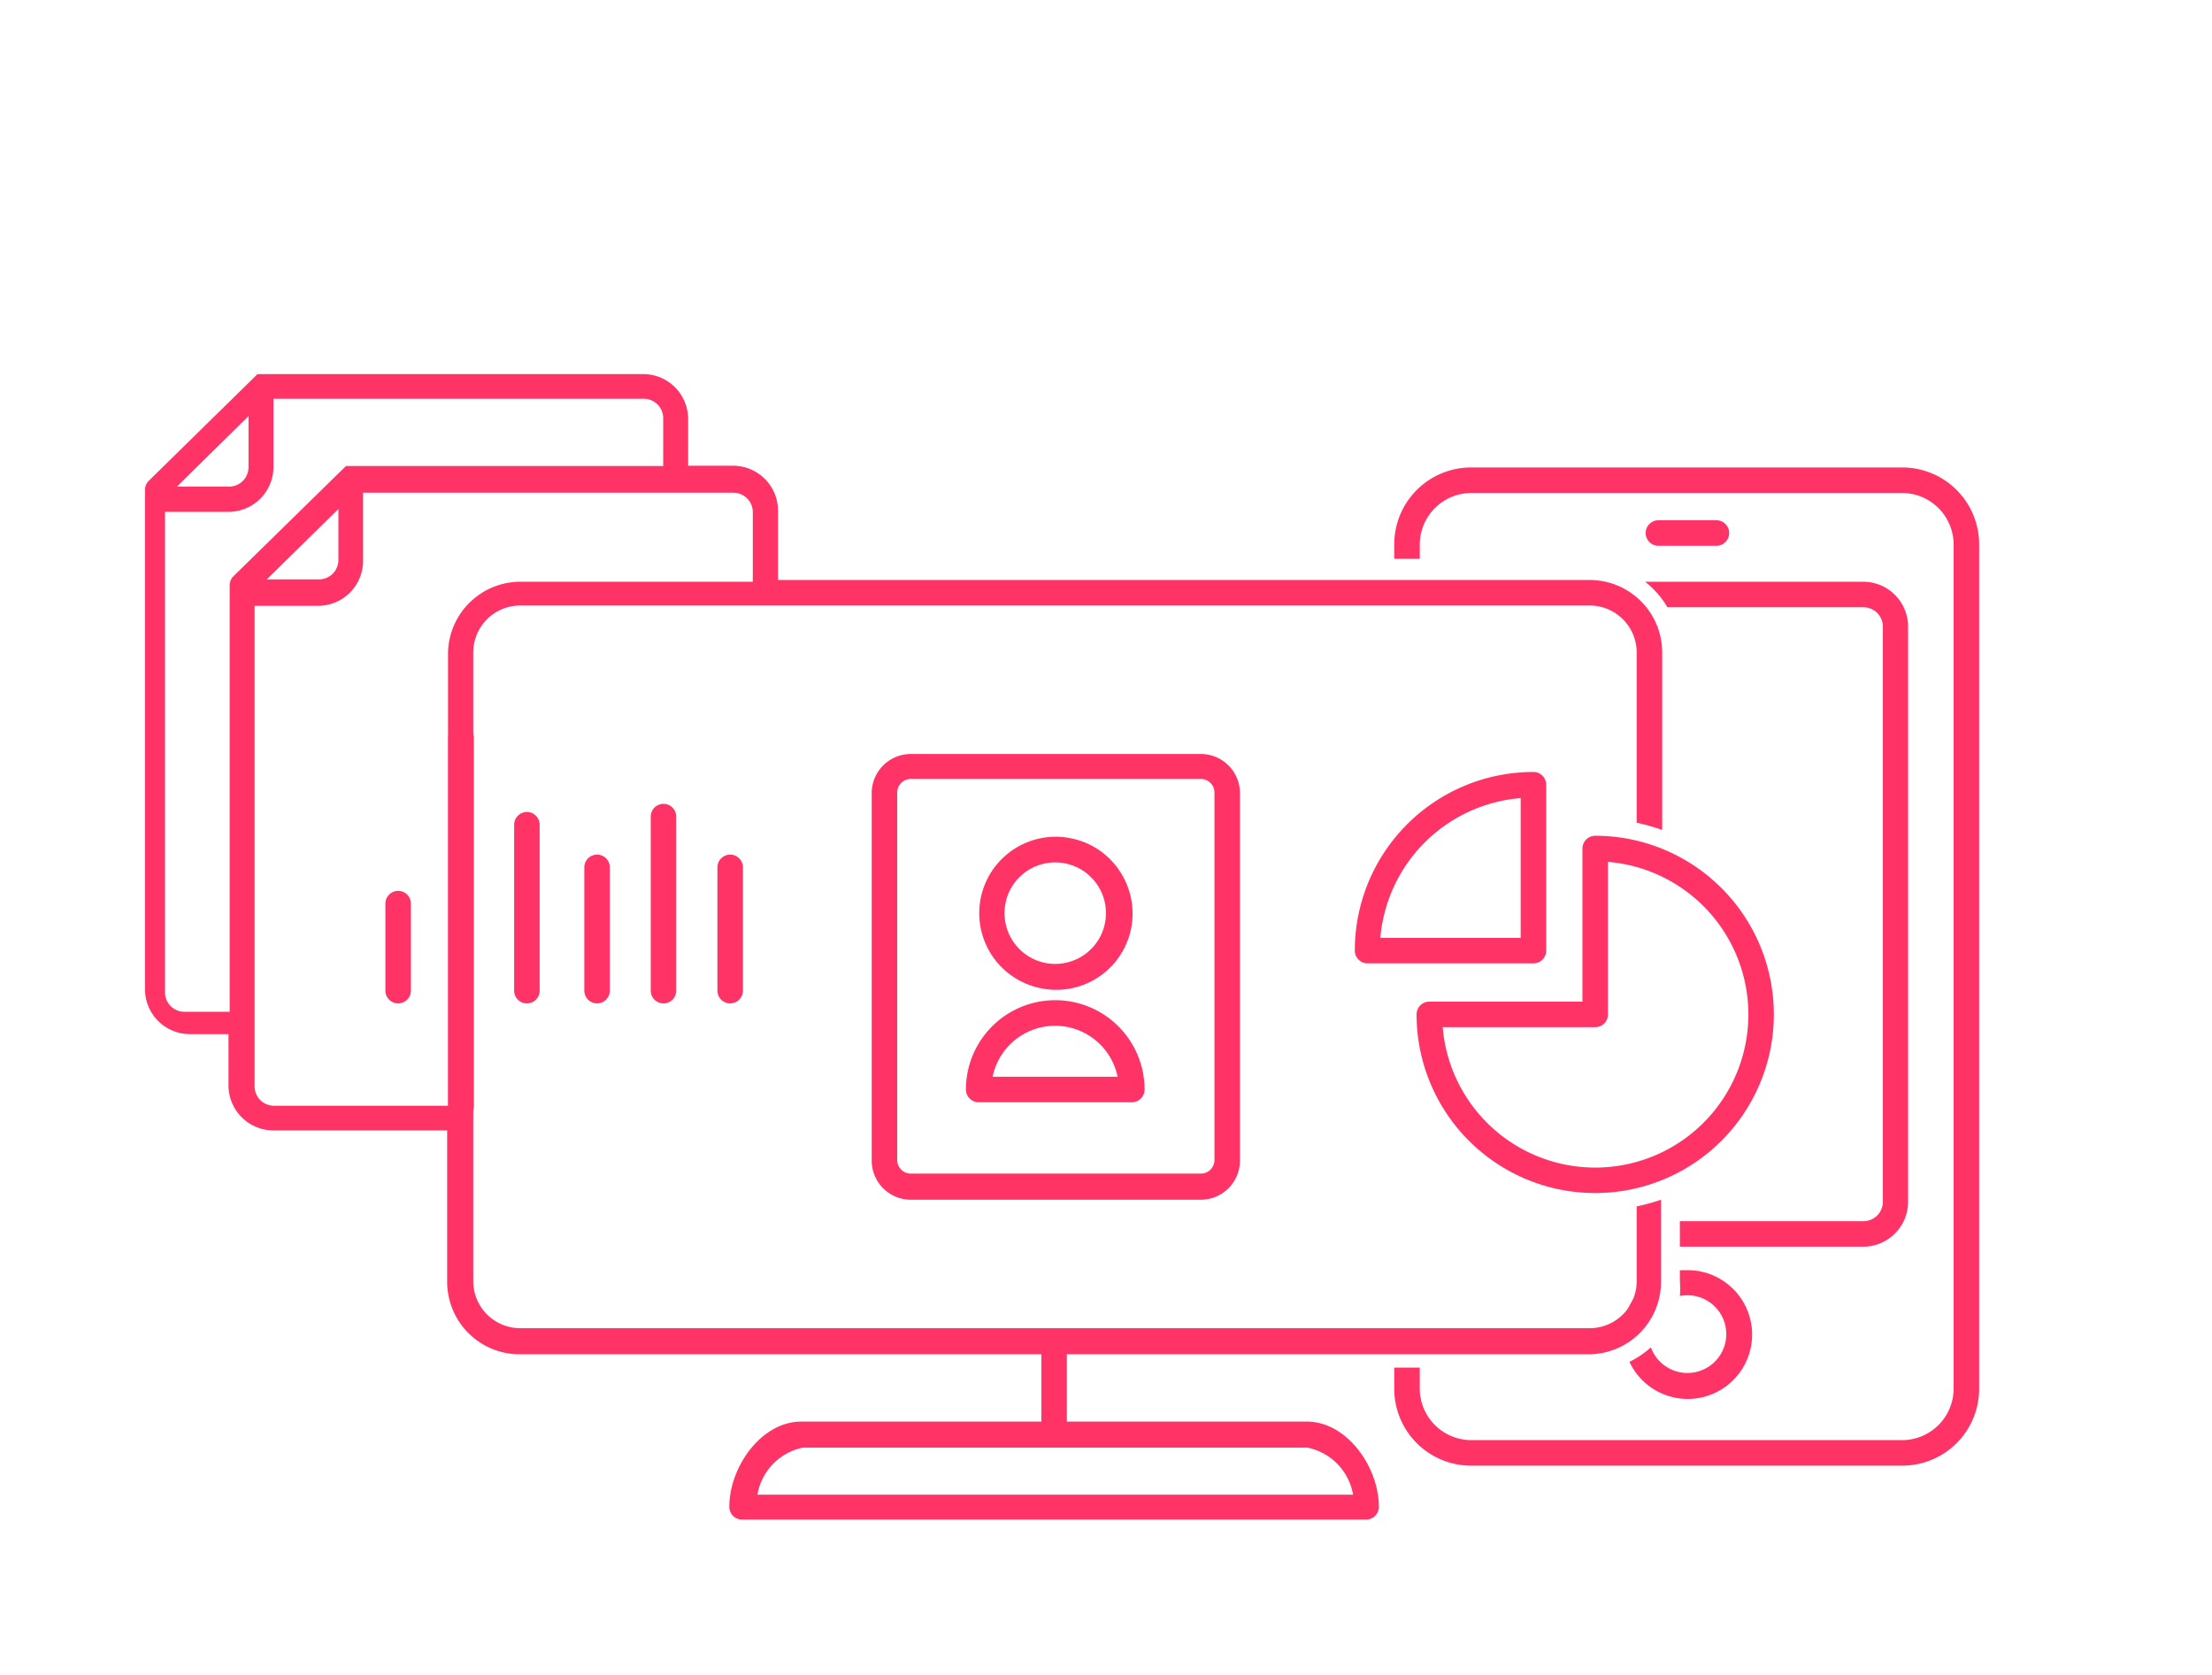 <svg id="Layer_1" data-name="Layer 1" xmlns="http://www.w3.org/2000/svg" viewBox="0 0 76.28 57.77"><defs><style>.cls-1{fill:transparent}.cls-2{fill:#f36}</style></defs><title>real_time_information</title><path class="cls-1" d="M0 0h76.28v57.77H0z"/><path class="cls-2" d="M2524.31 4774.38h-2a.44.44 0 1 1 0-.88h2a.44.44 0 1 1 0 .88zm5.07 1.24h-7.53a3.13 3.13 0 0 1 .77.88h6.76a.67.67 0 0 1 .67.67V4797a.67.67 0 0 1-.67.67h-6.33v.88h6.33a1.55 1.55 0 0 0 1.54-1.54v-19.8a1.55 1.55 0 0 0-1.54-1.59zm-8.3 25.84a2.05 2.05 0 0 0 .92-1.68 2.22 2.22 0 0 0-.92 1.68zm2.21-2.1h-.24v.37a3.11 3.11 0 0 1 0 .52 1.34 1.34 0 1 1-1 1.77 3.11 3.11 0 0 1-.74.5 2.22 2.22 0 1 0 1.98-3.16z" transform="translate(-2465.12 -4755.56)"/><path class="cls-2" d="M2530.72 4771.68h-14.87a2.65 2.65 0 0 0-2.65 2.65v.5h.88v-.5a1.78 1.78 0 0 1 1.77-1.77h14.87a1.78 1.78 0 0 1 1.77 1.77v29.12a1.78 1.78 0 0 1-1.77 1.77h-14.87a1.78 1.78 0 0 1-1.77-1.77v-.73h-.88v.73a2.65 2.65 0 0 0 2.65 2.65h14.87a2.65 2.65 0 0 0 2.65-2.65v-29.12a2.65 2.65 0 0 0-2.65-2.65zm-51.87 18.48a.44.44 0 0 1-.44-.44v-3a.44.44 0 0 1 .88 0v3a.44.44 0 0 1-.44.44zm1.73 3.41V4781a.44.44 0 1 1 .88 0v12.72a.44.44 0 0 1-.88 0v-.17m2.71-3.39a.44.44 0 0 1-.44-.44V4784a.44.44 0 1 1 .88 0v5.69a.44.44 0 0 1-.44.47zm2.42 0a.44.44 0 0 1-.44-.44v-4.25a.44.44 0 0 1 .88 0v4.25a.44.44 0 0 1-.44.44zm4.59 0a.44.44 0 0 1-.44-.44v-4.25a.44.44 0 0 1 .88 0v4.25a.44.44 0 0 1-.44.44zm-2.3 0a.44.44 0 0 1-.44-.44v-6a.44.44 0 0 1 .88 0v6a.44.44 0 0 1-.44.44zm18.53-8.6h-10a1.35 1.35 0 0 0-1.35 1.35v12.67a1.35 1.35 0 0 0 1.35 1.35h10a1.35 1.35 0 0 0 1.35-1.35v-12.67a1.35 1.35 0 0 0-1.35-1.35zm.47 14a.47.47 0 0 1-.47.47h-10a.47.47 0 0 1-.47-.47v-12.67a.47.47 0 0 1 .47-.47h10a.47.47 0 0 1 .47.47v12.67z" transform="translate(-2465.12 -4755.56)"/><path class="cls-2" d="M2500.82 4789.59a2.63 2.63 0 0 0 3-3.85 2.61 2.61 0 0 0-1.59-1.23 2.63 2.63 0 1 0-1.41 5.08zm-1-3a1.75 1.75 0 1 1 1.24 2.15 1.75 1.75 0 0 1-1.24-2.14zm1.69 3.46a3.08 3.08 0 0 0-3.08 3.08.44.44 0 0 0 .44.44h5.28a.44.44 0 0 0 .44-.44 3.08 3.08 0 0 0-3.08-3.08zm-2.16 2.64a2.2 2.2 0 0 1 4.31 0h-4.31zm18.65-3.91h-5.72a.44.44 0 0 1-.44-.44 6.16 6.16 0 0 1 6.16-6.16.44.44 0 0 1 .44.44v5.72a.44.44 0 0 1-.44.44zm-5.26-.88h4.82v-4.82a5.29 5.29 0 0 0-4.84 4.82z" transform="translate(-2465.12 -4755.56)"/><path class="cls-2" d="M2521.56 4797.16v2.58a1.62 1.62 0 0 1-1.62 1.62h-36.88a1.62 1.62 0 0 1-1.62-1.62v-21.68a1.62 1.62 0 0 1 1.62-1.62h36.88a1.62 1.62 0 0 1 1.62 1.62v5.87a6.72 6.72 0 0 1 .88.25v-6.12a2.5 2.5 0 0 0-2.49-2.5h-28v-2.4a1.55 1.55 0 0 0-1.54-1.54h-1.56V4770a1.55 1.55 0 0 0-1.54-1.54H2474l-3.75 3.68a.44.44 0 0 0-.13.31v17.23a1.55 1.55 0 0 0 1.54 1.54h1.34v1.78a1.55 1.55 0 0 0 1.54 1.54h6v5.22a2.5 2.5 0 0 0 2.49 2.5h18v2.32h-8.27c-1.4 0-2.49 1.58-2.49 2.94a.44.44 0 0 0 .44.44h21.52a.44.44 0 0 0 .44-.44c0-1.36-1.09-2.94-2.49-2.94h-8.27v-2.32h18a2.5 2.5 0 0 0 2.49-2.5v-2.83a6.71 6.71 0 0 1-.84.23zm-47.87-27.25v1.76a.67.67 0 0 1-.67.67h-1.8zm-.52 5.52a.44.44 0 0 0-.13.31v14.71h-1.56a.67.67 0 0 1-.67-.67v-16.57h2.2a1.55 1.55 0 0 0 1.54-1.54v-2.36h12.77a.67.67 0 0 1 .67.67v1.65h-10.94zm3.62-2.32v1.76a.67.67 0 0 1-.67.67h-1.8zm3.78 5v15.58h-6a.67.67 0 0 1-.67-.67v-16.57h2.2a1.55 1.55 0 0 0 1.54-1.54v-2.36h12.77a.67.67 0 0 1 .67.67v2.4h-8a2.5 2.5 0 0 0-2.51 2.44zm29.64 27.37a2 2 0 0 1 1.57 1.62h-20.54a2 2 0 0 1 1.56-1.62h17.41z" transform="translate(-2465.12 -4755.56)"/><path class="cls-2" d="M2520.13 4796.7a6.16 6.16 0 0 1-6.16-6.16.44.44 0 0 1 .44-.44h5.28v-5.28a.44.44 0 0 1 .44-.44 6.16 6.16 0 0 1 0 12.32zm-5.26-5.72a5.28 5.28 0 1 0 5.7-5.7v5.26a.44.44 0 0 1-.44.44h-5.26z" transform="translate(-2465.12 -4755.56)"/></svg>